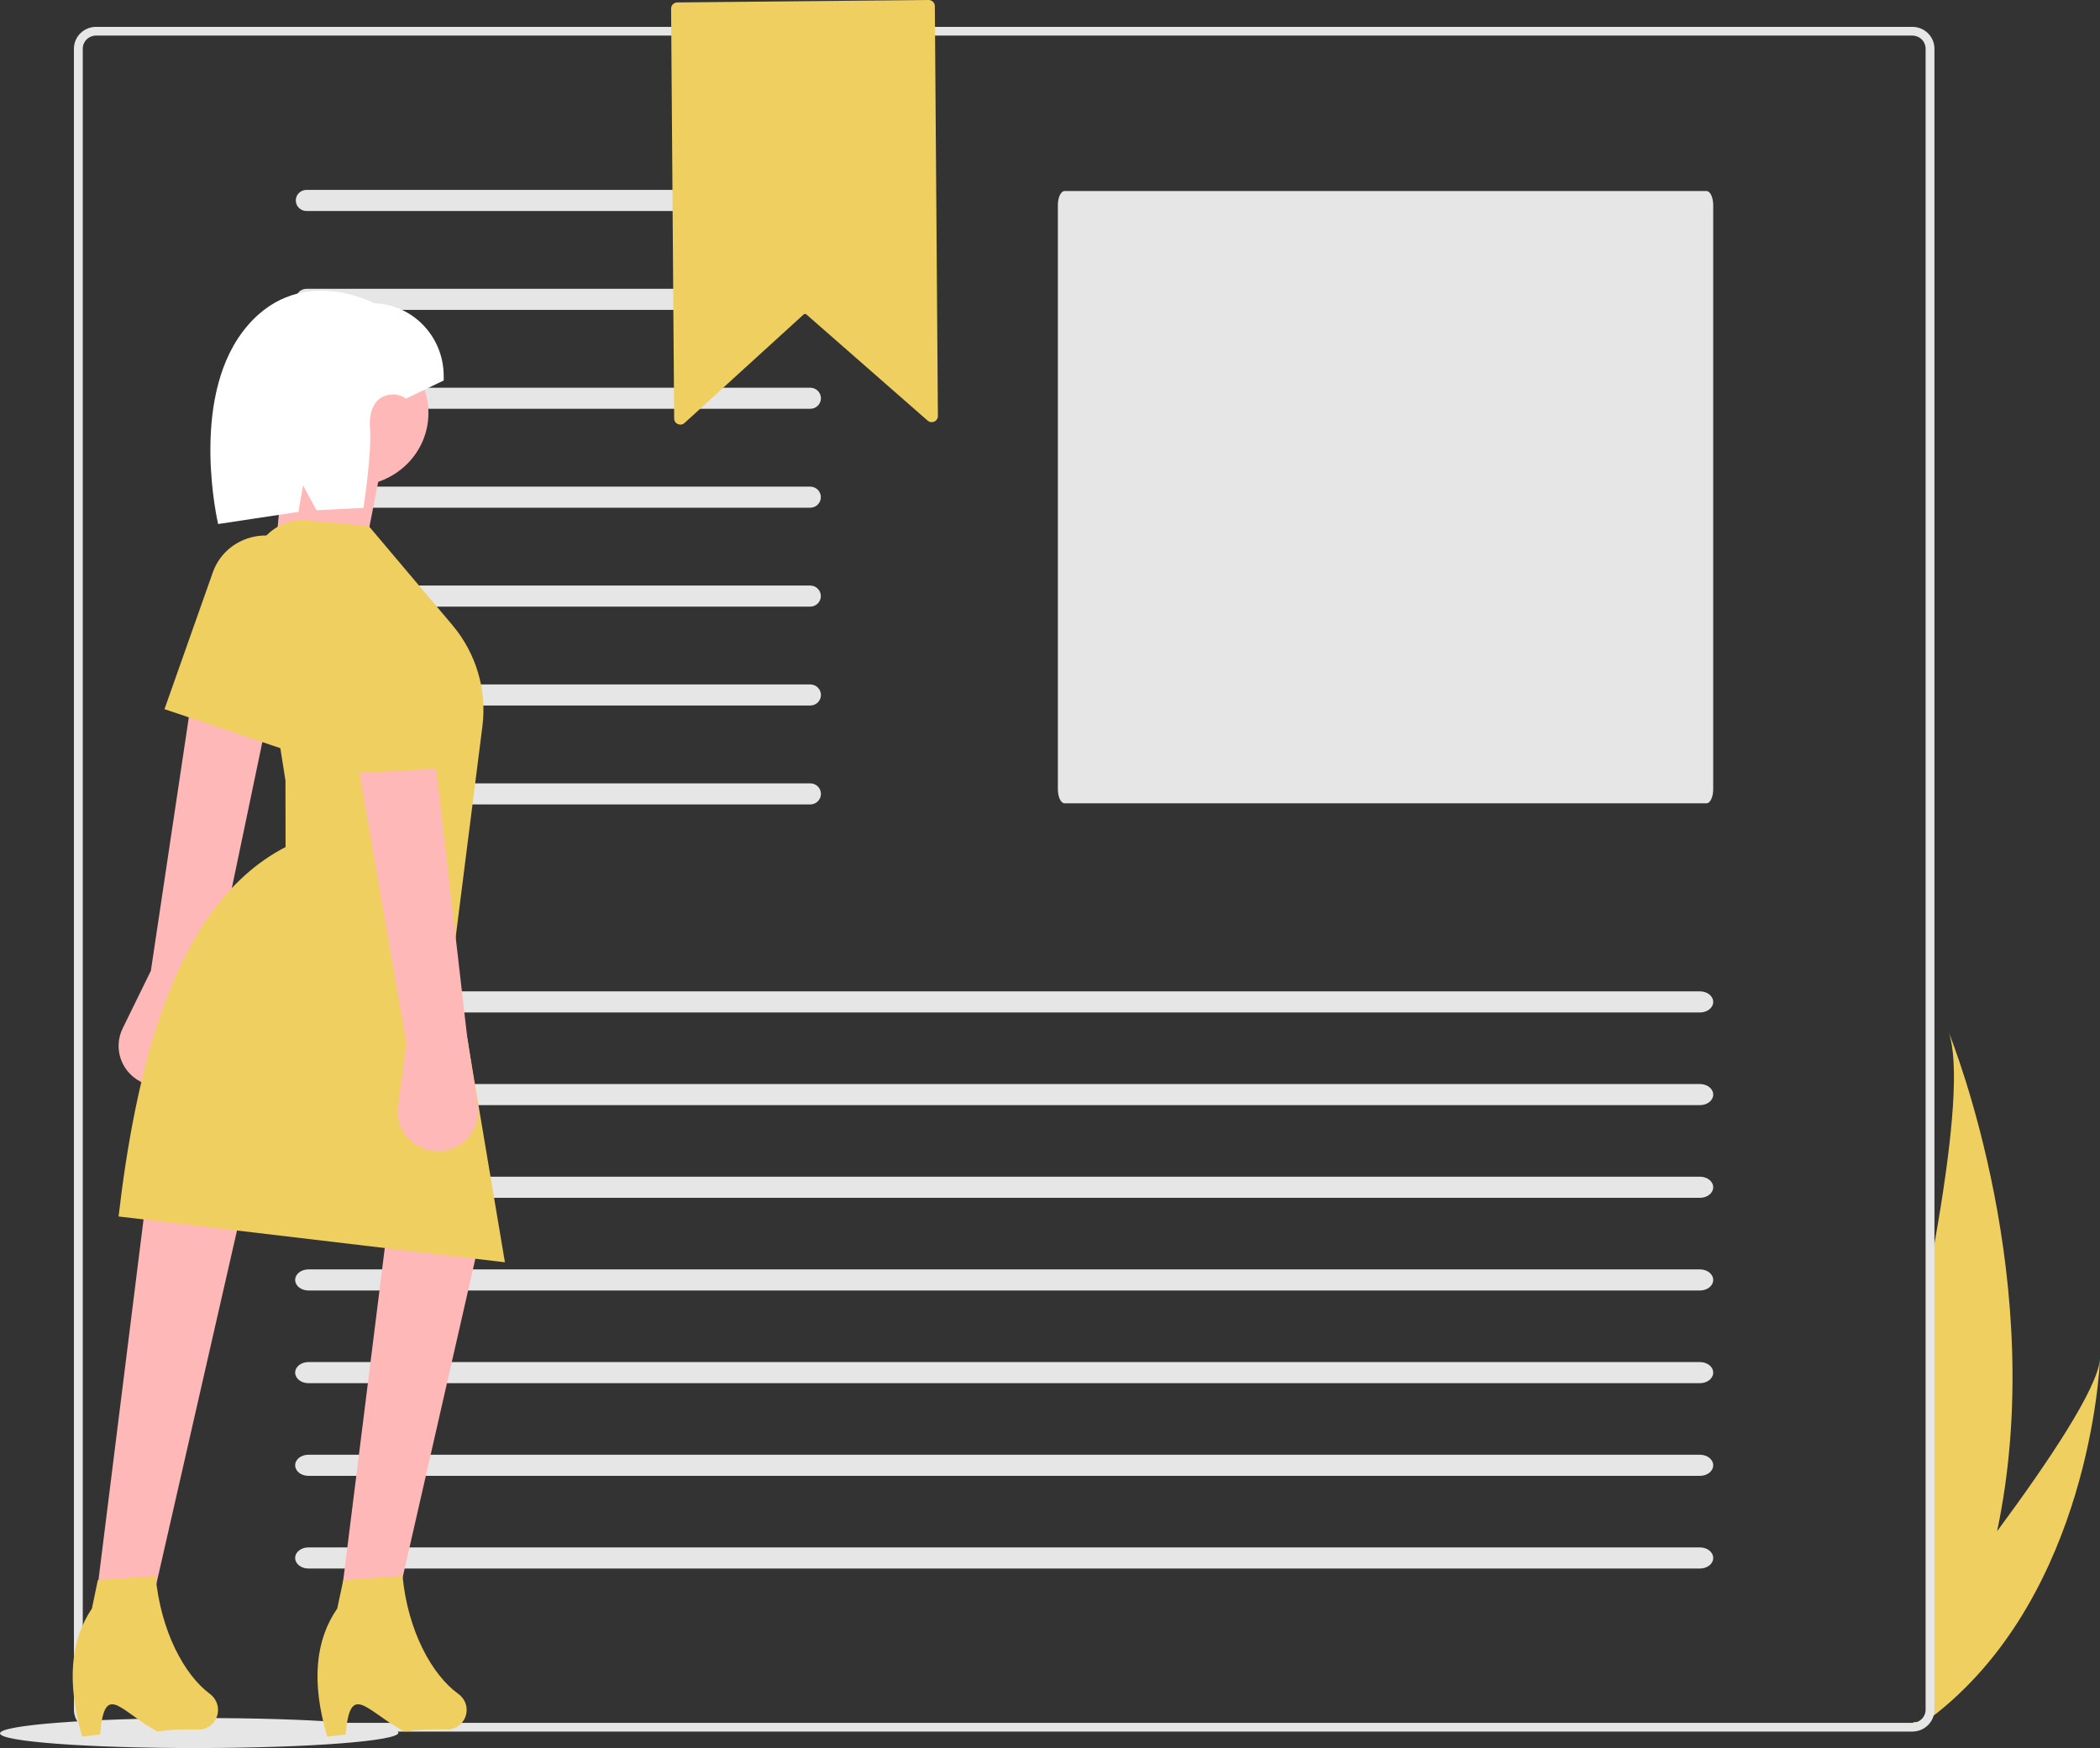 <svg width="549" height="457" viewBox="0 0 549 457" fill="none" xmlns="http://www.w3.org/2000/svg">
<rect x="0" y="0" width="549" height="457" fill="#333333" stroke="none"/>
<g clip-path="url(#clip0)">
<path d="M549 355.304C548.885 358.11 546.01 416.04 506.575 447.693C504.926 449.016 503.212 450.292 501.435 451.518L500.094 450.226H500.872C501.792 450.226 502.674 449.865 503.324 449.223C503.975 448.581 504.34 447.711 504.34 446.803V332.617C505.165 328.236 505.943 323.932 506.652 319.741C510.498 296.963 512.278 277.722 509.396 269.729C510.644 272.816 535.706 335.971 522.096 400.32C535.575 382.105 548.368 362.985 549 355.304Z" fill="#EFCF5F"/>
<path d="M499.94 7.02H25.106C23.574 7.021 22.105 7.623 21.021 8.692C19.938 9.762 19.328 11.211 19.326 12.723V446.987C19.327 448.5 19.936 449.95 21.02 451.02C22.104 452.089 23.573 452.691 25.106 452.691H499.94C501.316 452.692 502.648 452.208 503.693 451.325C504.739 450.442 505.431 449.219 505.643 447.877C505.696 447.583 505.722 447.285 505.72 446.987V12.723C505.718 11.211 505.109 9.762 504.025 8.692C502.941 7.623 501.472 7.021 499.94 7.02ZM503.408 446.987C503.408 447.895 503.042 448.765 502.392 449.407C501.742 450.049 500.86 450.409 499.94 450.41H25.106C24.186 450.409 23.304 450.049 22.654 449.407C22.004 448.765 21.638 447.895 21.638 446.987V12.723C21.64 11.816 22.005 10.947 22.655 10.305C23.305 9.664 24.187 9.302 25.106 9.301H499.94C500.859 9.302 501.741 9.664 502.391 10.305C503.041 10.947 503.407 11.816 503.408 12.723V446.987Z" fill="#E6E6E6"/>
<path d="M278.311 49.94C277.343 49.94 276.557 51.597 276.557 53.634V206.32C276.557 208.357 277.343 210.014 278.311 210.014H446.128C447.095 210.014 447.882 208.357 447.882 206.32V53.634C447.882 51.597 447.095 49.94 446.128 49.94H278.311Z" fill="#E6E6E6"/>
<path d="M80.075 49.646C79.343 49.658 78.644 49.954 78.131 50.47C77.617 50.986 77.329 51.68 77.329 52.403C77.329 53.126 77.617 53.82 78.131 54.336C78.644 54.851 79.343 55.147 80.075 55.159H211.765C212.133 55.167 212.499 55.103 212.841 54.97C213.184 54.838 213.496 54.64 213.761 54.388C214.026 54.136 214.238 53.835 214.385 53.502C214.531 53.169 214.61 52.811 214.616 52.448C214.622 52.085 214.555 51.725 214.42 51.387C214.284 51.05 214.083 50.742 213.826 50.482C213.57 50.221 213.264 50.013 212.926 49.87C212.588 49.727 212.225 49.651 211.857 49.646C211.826 49.646 211.796 49.646 211.765 49.646H80.075Z" fill="#E6E6E6"/>
<path d="M80.075 75.504C79.343 75.516 78.644 75.812 78.131 76.328C77.617 76.844 77.329 77.538 77.329 78.261C77.329 78.984 77.617 79.678 78.131 80.194C78.644 80.709 79.343 81.005 80.075 81.017H211.765C212.133 81.025 212.499 80.961 212.841 80.828C213.184 80.696 213.496 80.498 213.761 80.246C214.026 79.994 214.238 79.693 214.385 79.36C214.531 79.028 214.61 78.669 214.616 78.306C214.622 77.943 214.555 77.583 214.42 77.245C214.284 76.908 214.083 76.6 213.826 76.34C213.57 76.079 213.264 75.871 212.926 75.728C212.588 75.585 212.225 75.509 211.857 75.504C211.826 75.504 211.796 75.504 211.765 75.504H80.075Z" fill="#E6E6E6"/>
<path d="M80.075 101.362C79.343 101.375 78.644 101.671 78.131 102.186C77.617 102.702 77.329 103.396 77.329 104.119C77.329 104.842 77.617 105.536 78.131 106.052C78.644 106.567 79.343 106.863 80.075 106.876H211.765C212.133 106.883 212.499 106.819 212.841 106.686C213.184 106.554 213.496 106.356 213.761 106.104C214.026 105.853 214.238 105.552 214.385 105.219C214.531 104.886 214.61 104.527 214.616 104.164C214.622 103.801 214.555 103.441 214.42 103.103C214.284 102.766 214.083 102.458 213.826 102.198C213.57 101.937 213.264 101.73 212.926 101.586C212.588 101.443 212.225 101.367 211.857 101.362C211.826 101.362 211.796 101.362 211.765 101.362H80.075Z" fill="#E6E6E6"/>
<path d="M80.076 127.22C79.343 127.233 78.644 127.528 78.131 128.044C77.617 128.56 77.329 129.254 77.329 129.977C77.329 130.7 77.617 131.394 78.131 131.91C78.644 132.426 79.343 132.721 80.076 132.734H211.765C212.504 132.743 213.217 132.462 213.747 131.954C214.277 131.446 214.581 130.751 214.593 130.022C214.606 129.293 214.324 128.589 213.812 128.064C213.299 127.538 212.596 127.235 211.857 127.22C211.826 127.22 211.796 127.22 211.765 127.22H80.076Z" fill="#E6E6E6"/>
<path d="M80.076 153.079C79.343 153.091 78.644 153.387 78.131 153.902C77.617 154.418 77.329 155.112 77.329 155.835C77.329 156.558 77.617 157.252 78.131 157.768C78.644 158.284 79.343 158.579 80.076 158.592H211.765C212.504 158.601 213.217 158.321 213.747 157.812C214.277 157.304 214.581 156.609 214.593 155.88C214.606 155.151 214.324 154.447 213.812 153.922C213.299 153.397 212.596 153.093 211.857 153.079C211.826 153.078 211.796 153.078 211.765 153.079H80.076Z" fill="#E6E6E6"/>
<path d="M80.075 178.937C79.343 178.949 78.644 179.245 78.131 179.76C77.617 180.276 77.329 180.97 77.329 181.693C77.329 182.416 77.617 183.11 78.131 183.626C78.644 184.142 79.343 184.438 80.075 184.45H211.765C212.133 184.457 212.499 184.393 212.841 184.261C213.184 184.128 213.496 183.931 213.761 183.679C214.026 183.427 214.238 183.126 214.385 182.793C214.531 182.46 214.61 182.102 214.616 181.739C214.622 181.376 214.555 181.015 214.42 180.678C214.284 180.34 214.083 180.032 213.826 179.772C213.57 179.512 213.264 179.304 212.926 179.16C212.588 179.017 212.225 178.941 211.857 178.937C211.826 178.936 211.796 178.936 211.765 178.937H80.075Z" fill="#E6E6E6"/>
<path d="M80.075 204.795C79.343 204.807 78.644 205.103 78.131 205.619C77.617 206.134 77.329 206.828 77.329 207.551C77.329 208.274 77.617 208.969 78.131 209.484C78.644 210 79.343 210.296 80.075 210.308H211.765C212.133 210.315 212.499 210.251 212.841 210.119C213.184 209.987 213.496 209.789 213.761 209.537C214.026 209.285 214.238 208.984 214.385 208.651C214.531 208.318 214.61 207.96 214.616 207.597C214.622 207.234 214.555 206.873 214.42 206.536C214.284 206.198 214.083 205.89 213.826 205.63C213.57 205.37 213.264 205.162 212.926 205.019C212.588 204.875 212.225 204.799 211.857 204.795C211.826 204.794 211.796 204.794 211.765 204.795H80.075Z" fill="#E6E6E6"/>
<path d="M80.549 259.178C78.648 259.203 77.133 260.458 77.165 261.98C77.195 263.467 78.692 264.667 80.549 264.691H444.385C446.285 264.716 447.851 263.502 447.882 261.98C447.913 260.458 446.398 259.203 444.498 259.178C444.46 259.178 444.422 259.178 444.385 259.178H80.549Z" fill="#E6E6E6"/>
<path d="M80.549 283.407C78.648 283.432 77.133 284.686 77.165 286.209C77.195 287.696 78.692 288.896 80.549 288.92H444.385C446.285 288.945 447.851 287.731 447.882 286.209C447.913 284.686 446.398 283.432 444.498 283.407C444.46 283.406 444.422 283.406 444.385 283.407H80.549Z" fill="#E6E6E6"/>
<path d="M80.549 307.636C78.648 307.661 77.133 308.915 77.165 310.438C77.195 311.925 78.692 313.124 80.549 313.149H444.385C446.285 313.174 447.851 311.96 447.882 310.438C447.913 308.915 446.398 307.661 444.498 307.636C444.46 307.635 444.422 307.635 444.385 307.636H80.549Z" fill="#E6E6E6"/>
<path d="M80.549 331.865C78.648 331.89 77.133 333.144 77.165 334.667C77.195 336.154 78.692 337.353 80.549 337.378H444.385C446.285 337.403 447.851 336.189 447.882 334.667C447.913 333.144 446.398 331.89 444.498 331.865C444.46 331.864 444.422 331.864 444.385 331.865H80.549Z" fill="#E6E6E6"/>
<path d="M80.549 356.094C78.648 356.119 77.133 357.373 77.165 358.895C77.195 360.383 78.692 361.582 80.549 361.607H444.385C446.285 361.632 447.851 360.418 447.882 358.895C447.913 357.373 446.398 356.119 444.498 356.094C444.46 356.093 444.422 356.093 444.385 356.094H80.549Z" fill="#E6E6E6"/>
<path d="M80.549 380.323C78.648 380.347 77.133 381.602 77.165 383.124C77.195 384.611 78.692 385.811 80.549 385.836H444.385C446.285 385.86 447.851 384.647 447.882 383.124C447.913 381.602 446.398 380.347 444.498 380.323C444.46 380.322 444.422 380.322 444.385 380.323H80.549Z" fill="#E6E6E6"/>
<path d="M80.549 404.551C78.648 404.576 77.133 405.831 77.165 407.353C77.195 408.84 78.692 410.04 80.549 410.064H444.385C446.285 410.089 447.851 408.876 447.882 407.353C447.913 405.831 446.398 404.576 444.498 404.551C444.46 404.551 444.422 404.551 444.385 404.551H80.549Z" fill="#E6E6E6"/>
<path d="M52.085 456.999C80.848 456.953 104.162 455.162 104.158 452.997C104.155 450.832 80.835 449.114 52.072 449.159C23.31 449.205 -0.004 450.997 -0 453.162C0.003 455.327 23.323 457.045 52.085 456.999Z" fill="#E6E6E6"/>
<path d="M55.488 256.692L52.337 275.185C52.069 276.759 51.441 278.253 50.5 279.555C49.56 280.856 48.331 281.931 46.908 282.699C45.484 283.467 43.901 283.907 42.279 283.987C40.657 284.067 39.038 283.784 37.543 283.16C36.206 282.601 34.997 281.782 33.991 280.751C32.985 279.72 32.202 278.5 31.69 277.163C31.177 275.826 30.946 274.401 31.011 272.974C31.075 271.546 31.433 270.147 32.063 268.86L39.446 253.785L50.192 182L70 187.227L55.488 256.692Z" fill="#FFB8B8"/>
<path d="M40.367 416.338L25 419L38.001 315L63 317.119L40.367 416.338Z" fill="#FFB8B8"/>
<path d="M104.367 416.338L89 419L102.001 315L127 317.118L104.367 416.338Z" fill="#FFB8B8"/>
<path d="M92.5 127C103.27 127 112 118.493 112 108C112 97.507 103.27 89 92.5 89C81.73 89 73 97.507 73 108C73 118.493 81.73 127 92.5 127Z" fill="#FFB8B8"/>
<path d="M94.956 146L72 143.949L75.222 110.041L102 110L94.956 146Z" fill="#FFB8B8"/>
<path d="M132 330L31 318.03C33.194 299.096 36.48 281.972 41.298 267.388C48.502 245.586 59.13 229.459 74.655 221.446L74.626 204.042L66.195 150.924C65.903 149.082 66.017 147.199 66.532 145.405C67.046 143.611 67.947 141.948 69.174 140.53C70.401 139.112 71.924 137.973 73.639 137.191C75.353 136.409 77.219 136.003 79.108 136L96.424 137.555L118.247 163.393C121.327 167.04 123.615 171.273 124.969 175.83C126.322 180.387 126.712 185.169 126.115 189.881L118.512 249.856L132 330Z" fill="#EFCF5F"/>
<path d="M74.488 196L43 185.398L55.654 149.586C56.536 147.089 58.113 144.881 60.209 143.209C62.304 141.538 64.835 140.469 67.518 140.123V140.123C69.852 139.821 72.226 140.077 74.437 140.867C76.648 141.657 78.63 142.958 80.213 144.659C81.797 146.36 82.934 148.41 83.528 150.634C84.123 152.858 84.156 155.189 83.625 157.429L74.488 196Z" fill="#EFCF5F"/>
<path d="M52.207 452.172C39.69 451.845 42.656 453.624 39.69 451.845C30.916 446.583 27.311 440.098 26.162 453.461L21.479 454C17.344 439.669 18.509 428.711 24.028 420.527L25.578 413.087L40.668 412C42.005 426.377 48.135 437.831 54.846 442.822C55.608 443.376 56.21 444.128 56.589 445.001V445.001C56.911 445.764 57.047 446.595 56.986 447.423C56.925 448.252 56.667 449.052 56.237 449.757C55.806 450.462 55.215 451.05 54.513 451.471C53.811 451.891 53.02 452.132 52.207 452.172V452.172Z" fill="#EFCF5F"/>
<path d="M117.081 452.172C104.234 451.845 107.278 453.624 104.234 451.845C95.229 446.583 91.53 440.098 90.35 453.461L85.544 454C81.3 439.669 82.496 428.712 88.161 420.527L89.751 413.087L105.238 412C106.61 426.377 112.902 437.831 119.79 442.822C120.571 443.376 121.189 444.128 121.578 445.001V445.001C121.908 445.764 122.048 446.595 121.985 447.423C121.922 448.252 121.659 449.052 121.217 449.757C120.775 450.462 120.168 451.05 119.447 451.471C118.727 451.891 117.915 452.132 117.081 452.172V452.172Z" fill="#EFCF5F"/>
<path d="M106.071 104.239L116 99.47L115.998 98.291C115.981 88.017 107.948 79.609 97.847 79.294C97.847 79.294 77.484 68.225 63.486 86.669C49.488 105.113 57.028 137 57.028 137L78.026 133.822L79.222 126.863L82.739 133.394L95.013 132.781C95.013 132.781 97.216 118.703 96.732 111.979C96.015 102.02 103.972 102.195 106.071 104.239Z" fill="white"/>
<path d="M122.081 270.663L124.881 288.993C125.12 290.554 124.998 292.148 124.527 293.655C124.055 295.163 123.245 296.545 122.158 297.697C121.071 298.849 119.735 299.741 118.251 300.307C116.766 300.872 115.172 301.096 113.588 300.962C112.17 300.842 110.791 300.438 109.536 299.773C108.28 299.109 107.173 298.199 106.282 297.098C105.391 295.996 104.734 294.727 104.351 293.367C103.969 292.006 103.868 290.583 104.056 289.182L106.252 272.784L94 202.08L114.052 201L122.081 270.663Z" fill="#FFB8B8"/>
<path d="M92.218 268.391L67.676 268.43L67.63 240.211C67.627 238.244 68.179 236.314 69.224 234.638C70.27 232.963 71.767 231.608 73.549 230.725V230.725C75.1 229.957 76.816 229.571 78.55 229.6C80.285 229.63 81.987 230.073 83.51 230.893C85.032 231.714 86.331 232.886 87.295 234.309C88.258 235.733 88.858 237.366 89.042 239.068L92.218 268.391Z" fill="#EFCF5F"/>
<path d="M177.883 111.009C177.656 111.011 177.43 110.965 177.221 110.875C176.932 110.755 176.686 110.554 176.513 110.296C176.34 110.039 176.247 109.737 176.246 109.428L175.444 2.247C175.441 1.824 175.607 1.418 175.907 1.116C176.206 0.815 176.615 0.643 177.043 0.638L242.762 6.10281e-05C243.19 -0.004 243.602 0.16 243.908 0.456C244.214 0.752 244.388 1.155 244.393 1.577L245.194 108.759C245.198 109.067 245.11 109.37 244.942 109.63C244.774 109.89 244.534 110.096 244.249 110.224C243.965 110.352 243.649 110.396 243.34 110.35C243.031 110.304 242.742 110.171 242.508 109.966H242.509L210.814 82.206C210.714 82.118 210.585 82.07 210.451 82.071C210.317 82.072 210.189 82.123 210.091 82.213L178.956 110.583C178.665 110.852 178.282 111.004 177.883 111.009Z" fill="#EFCF5F"/>
</g>
<defs>
<clipPath id="clip0">
<rect width="549" height="457" fill="white"/>
</clipPath>
</defs>
</svg>
